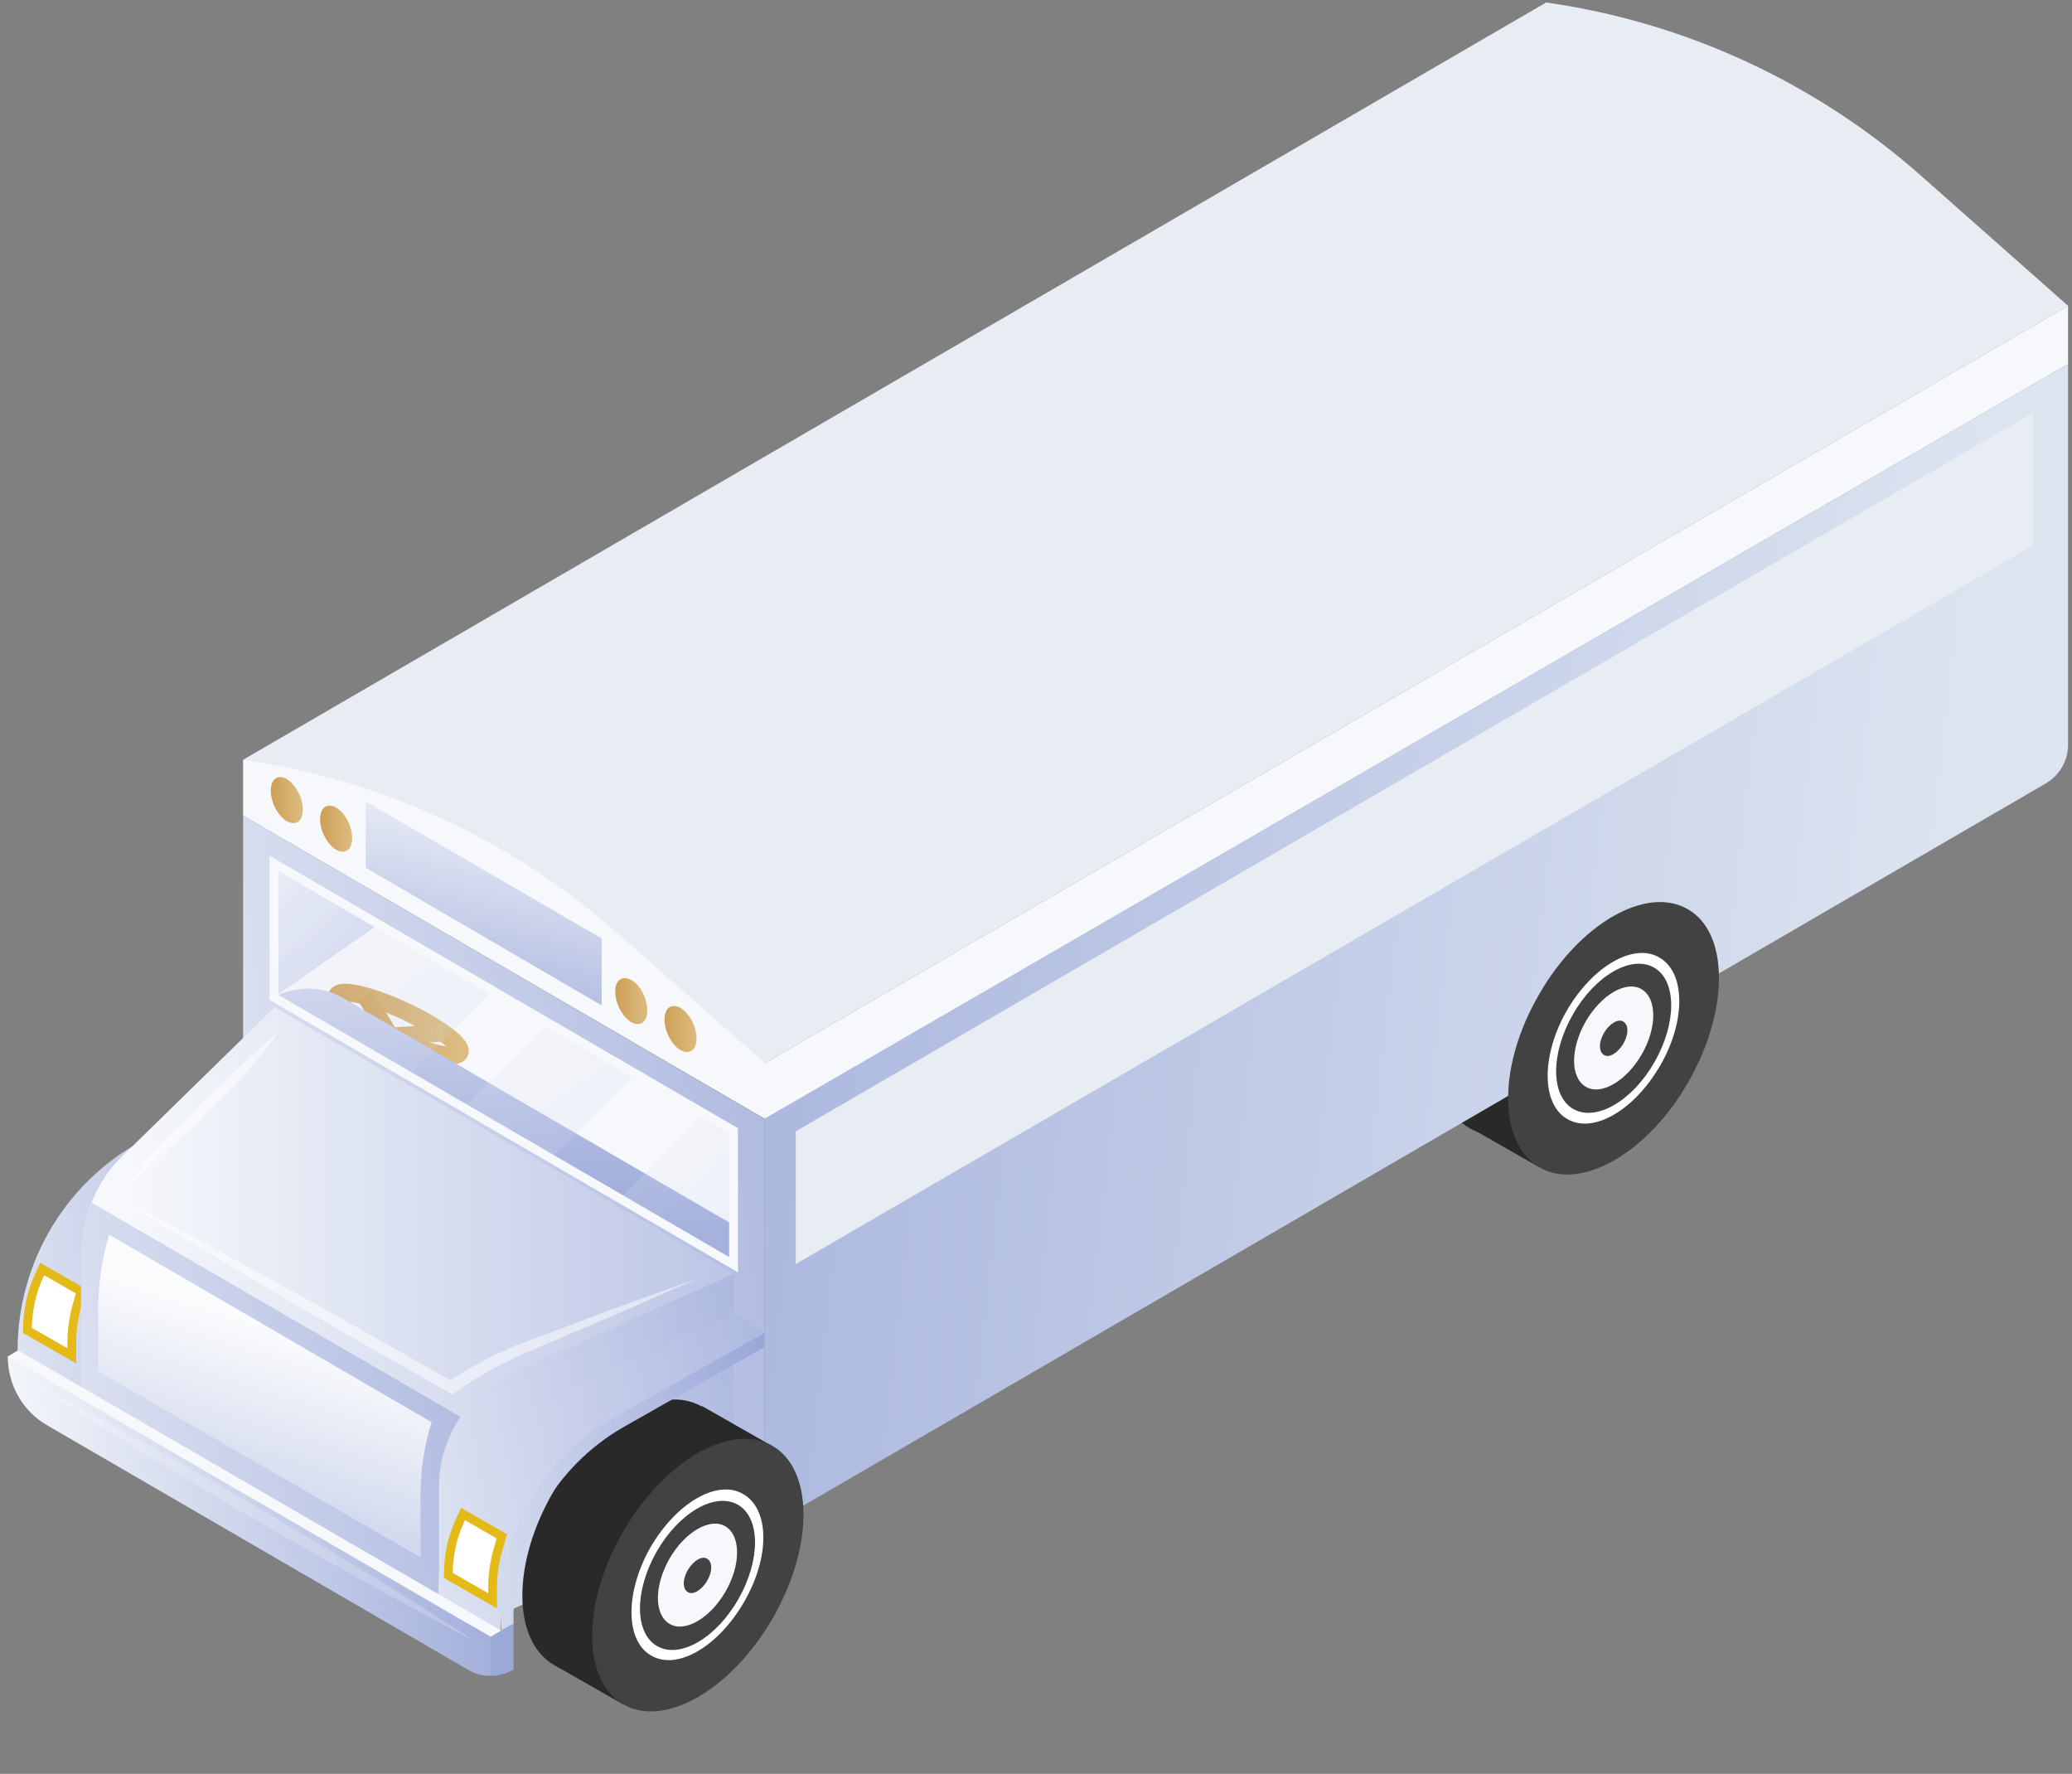 <svg width="118" height="101" viewBox="0 0 118 101" fill="none" xmlns="http://www.w3.org/2000/svg">
<rect x="0" y="0" width="118" height="101" fill="#808080" stroke="none"/>
<path d="M15.669 63.074L13.845 62.049L8.441 64.769C3.88 67.064 1.002 71.761 1.002 76.882L4.581 78.965L15.669 63.074Z" fill="url(#paint0_linear)"/>
<path d="M1.563 75.752L4.09 77.2V76.387C4.09 75.716 4.195 75.01 4.371 74.374L4.616 73.527L2.406 72.255L2.195 72.715C1.774 73.633 1.563 74.692 1.563 75.752Z" fill="white"/>
<path fill-rule="evenodd" clip-rule="evenodd" d="M1.563 75.752L4.09 77.2V76.387C4.09 75.716 4.195 75.01 4.371 74.374L4.616 73.527L2.406 72.255L2.195 72.715C1.774 73.633 1.563 74.692 1.563 75.752V75.752Z" stroke="#E3BA18" stroke-width="0.5"/>
<path d="M87.669 66.464L83.705 64.203L86.757 62.897L90.757 65.298L87.669 66.464Z" fill="#292929"/>
<path d="M92.19 59.332C94.536 55.268 94.531 50.872 92.177 49.513C89.824 48.154 86.014 50.347 83.668 54.412C81.321 58.476 81.327 62.872 83.68 64.23C86.033 65.589 89.843 63.396 92.19 59.332Z" fill="#292929"/>
<path d="M92.161 49.477L96.126 51.737C96.126 51.737 92.371 54.88 91.143 53.185C89.88 51.525 92.161 49.477 92.161 49.477Z" fill="#292929"/>
<path d="M117.775 17.41V20.73L43.564 63.709V60.531L117.775 17.41Z" fill="#F6F8FB"/>
<path d="M13.844 46.44V43.261L31.073 41.778L43.564 60.531V63.709L13.844 46.44Z" fill="#F6F8FB"/>
<path d="M13.844 43.261C21.739 44.392 29.143 47.817 35.143 53.114L43.564 60.531L117.775 17.411L109.389 9.994C103.389 4.697 95.986 1.271 88.056 0.141L13.844 43.261Z" fill="#E8ECF3"/>
<path d="M13.844 46.44V69.784L43.529 87.053V63.709L13.844 46.44Z" fill="url(#paint1_linear)"/>
<path d="M43.529 63.709L117.775 20.73V42.414C117.775 43.332 117.284 44.144 116.512 44.603L43.529 87.017V63.709Z" fill="url(#paint2_linear)"/>
<path d="M4.616 71.443V81.332L25.038 93.162L27.108 81.084L5.178 68.441C4.827 69.43 4.616 70.419 4.616 71.443Z" fill="url(#paint3_linear)"/>
<path d="M15.634 57.352L6.967 65.828C6.195 66.57 5.599 67.488 5.213 68.477L27.669 81.508L41.775 72.503L15.634 57.352Z" fill="url(#paint4_linear)"/>
<path d="M41.775 72.538L29.248 78.118C26.687 79.248 25.002 81.826 25.002 84.651V93.48L41.775 86.028V72.538Z" fill="url(#paint5_linear)"/>
<path d="M35.494 97.047L31.529 94.787L34.582 93.445L38.617 95.846L35.494 97.047Z" fill="#292929"/>
<path d="M40.021 89.913C37.705 93.974 33.88 96.164 31.529 94.787C29.178 93.409 29.143 89.03 31.494 84.969C33.81 80.908 37.635 78.718 39.986 80.095C42.337 81.437 42.337 85.817 40.021 89.913Z" fill="#292929"/>
<path d="M39.985 80.06L43.95 82.32C43.95 82.32 40.196 85.463 38.968 83.768C37.705 82.073 39.985 80.06 39.985 80.06Z" fill="#292929"/>
<path d="M44.003 92.143C46.349 88.079 46.344 83.683 43.99 82.324C41.637 80.966 37.827 83.159 35.481 87.223C33.134 91.287 33.14 95.683 35.493 97.042C37.846 98.4 41.656 96.207 44.003 92.143Z" fill="#424242"/>
<path d="M42.371 91.22C40.898 93.763 38.547 95.14 37.073 94.257C35.599 93.409 35.599 90.655 37.038 88.112C38.512 85.57 40.863 84.192 42.336 85.075C43.845 85.958 43.845 88.677 42.371 91.22Z" fill="white"/>
<path d="M42.056 91.043C40.792 93.268 38.722 94.469 37.424 93.727C36.126 92.986 36.126 90.584 37.389 88.359C38.652 86.134 40.722 84.934 42.02 85.675C43.319 86.417 43.319 88.818 42.056 91.043Z" fill="#424242"/>
<path d="M41.319 90.62C40.441 92.138 39.003 92.986 38.126 92.456C37.248 91.926 37.248 90.302 38.126 88.748C39.003 87.229 40.441 86.382 41.319 86.911C42.196 87.441 42.196 89.101 41.319 90.62Z" fill="#F6F8FB"/>
<path d="M40.266 90.019C39.95 90.549 39.459 90.832 39.178 90.655C38.862 90.478 38.862 89.913 39.178 89.383C39.494 88.854 39.985 88.571 40.266 88.748C40.582 88.924 40.582 89.49 40.266 90.019Z" fill="#424242"/>
<path d="M96.161 61.59C93.846 65.652 90.021 67.841 87.67 66.464C85.319 65.087 85.284 60.707 87.635 56.646C89.951 52.585 93.775 50.395 96.126 51.773C98.477 53.115 98.477 57.529 96.161 61.59Z" fill="#424242"/>
<path d="M94.547 60.672C93.073 63.215 90.723 64.592 89.249 63.709C87.775 62.862 87.775 60.107 89.214 57.564C90.688 55.022 93.038 53.644 94.512 54.527C95.986 55.375 96.021 58.129 94.547 60.672Z" fill="white"/>
<path d="M94.231 60.46C92.968 62.685 90.898 63.886 89.6 63.144C88.301 62.403 88.301 60.001 89.565 57.776C90.828 55.551 92.898 54.351 94.196 55.092C95.495 55.834 95.495 58.235 94.231 60.46Z" fill="#424242"/>
<path d="M93.495 60.036C92.617 61.555 91.179 62.402 90.302 61.873C89.424 61.343 89.424 59.718 90.302 58.165C91.179 56.646 92.617 55.798 93.495 56.328C94.372 56.858 94.372 58.518 93.495 60.036Z" fill="#F6F8FB"/>
<path d="M92.442 59.436C92.126 59.966 91.635 60.248 91.354 60.072C91.038 59.895 91.038 59.33 91.354 58.8C91.67 58.271 92.161 57.988 92.442 58.165C92.758 58.341 92.758 58.906 92.442 59.436Z" fill="#424242"/>
<path d="M43.564 75.858L41.845 74.798L32.476 79.071C27.915 81.155 24.967 85.746 24.967 90.796L28.511 92.88V91.997C28.511 87.37 30.967 83.132 34.932 80.837L43.564 75.858Z" fill="url(#paint6_linear)"/>
<path d="M43.529 75.893V76.705L35.564 81.225C31.564 83.486 29.108 87.829 29.248 92.456L28.546 92.844L28.511 91.997C28.406 87.37 30.827 83.062 34.827 80.802L43.529 75.893Z" fill="url(#paint7_linear)"/>
<path d="M41.775 64.38V72.008L15.599 56.787V49.159L41.775 64.38Z" fill="#F6F8FB"/>
<path d="M45.318 64.415V71.973L115.81 31.042V23.485L45.318 64.415Z" fill="#E8ECF3"/>
<path d="M25.529 89.701L28.055 91.149V90.337C28.055 89.666 28.16 88.96 28.336 88.324L28.581 87.476L26.371 86.205L26.16 86.664C25.739 87.582 25.529 88.606 25.529 89.701Z" fill="white"/>
<path fill-rule="evenodd" clip-rule="evenodd" d="M25.529 89.701L28.055 91.149V90.337C28.055 89.666 28.16 88.96 28.336 88.324L28.581 87.476L26.371 86.205L26.16 86.664C25.739 87.582 25.529 88.606 25.529 89.701V89.701Z" stroke="#E3BA18" stroke-width="0.5"/>
<path d="M24.581 80.978C24.16 82.32 23.95 83.698 23.95 85.11V88.677L5.599 78.082V74.445C5.599 73.068 5.809 71.69 6.195 70.384L6.23 70.313L24.581 80.978Z" fill="url(#paint8_linear)"/>
<path d="M27.95 93.197V95.422C28.406 95.422 28.862 95.281 29.248 95.069V92.456L27.95 93.197Z" fill="url(#paint9_linear)"/>
<path d="M2.687 81.155L26.652 95.069C27.038 95.317 27.494 95.422 27.95 95.422V93.198L0.441 77.2C0.441 78.859 1.283 80.343 2.687 81.155Z" fill="url(#paint10_linear)"/>
<path d="M1.037 76.882L0.441 77.235L27.95 93.198L28.547 92.844L1.037 76.882Z" fill="#F6F8FB"/>
<path d="M20.827 49.406V45.628L34.266 53.432V57.246L20.827 49.406Z" fill="url(#paint11_linear)"/>
<path d="M20.055 47.711C20.055 48.382 19.669 48.665 19.143 48.382C18.651 48.1 18.23 47.323 18.23 46.652C18.23 45.981 18.616 45.698 19.143 45.981C19.634 46.263 20.055 47.04 20.055 47.711Z" fill="url(#paint12_linear)"/>
<path d="M17.248 46.087C17.248 46.758 16.862 47.04 16.336 46.758C15.844 46.475 15.423 45.698 15.423 45.027C15.423 44.356 15.809 44.074 16.336 44.356C16.827 44.674 17.248 45.416 17.248 46.087Z" fill="url(#paint13_linear)"/>
<path d="M39.669 59.118C39.669 59.789 39.283 60.072 38.757 59.789C38.266 59.507 37.845 58.73 37.845 58.059C37.845 57.388 38.231 57.105 38.757 57.388C39.283 57.706 39.669 58.483 39.669 59.118Z" fill="url(#paint14_linear)"/>
<path d="M36.862 57.529C36.862 58.2 36.476 58.482 35.95 58.2C35.459 57.917 35.038 57.14 35.038 56.469C35.038 55.798 35.424 55.516 35.95 55.798C36.476 56.081 36.862 56.858 36.862 57.529Z" fill="url(#paint15_linear)"/>
<g opacity="0.5">
<path d="M7.002 68.335C7.809 68.759 8.581 69.148 9.388 69.572C10.16 69.995 10.967 70.384 11.774 70.843L16.476 73.421C18.055 74.304 19.599 75.151 21.143 76.034C22.687 76.917 24.266 77.8 25.81 78.683L25.494 78.718C26.02 78.33 26.582 78.012 27.143 77.694C27.704 77.376 28.301 77.094 28.897 76.811C29.213 76.67 29.494 76.564 29.81 76.458L30.722 76.105L32.511 75.434C33.705 74.975 34.898 74.516 36.126 74.092C37.319 73.668 38.547 73.209 39.74 72.785C38.582 73.315 37.389 73.809 36.231 74.339C35.073 74.869 33.88 75.328 32.687 75.858L30.933 76.599L30.055 76.988C29.74 77.094 29.459 77.235 29.178 77.376C28.617 77.659 28.055 77.941 27.494 78.259C26.968 78.577 26.406 78.93 25.915 79.283L25.739 79.389L25.564 79.283C24.02 78.4 22.441 77.517 20.897 76.635C19.354 75.752 17.81 74.834 16.266 73.951L11.634 71.196C10.862 70.737 10.09 70.278 9.353 69.819C8.511 69.289 7.739 68.83 7.002 68.335Z" fill="white"/>
</g>
<g opacity="0.2">
<path d="M1.563 78.542C1.563 78.542 1.985 78.754 2.686 79.142C3.388 79.531 4.441 80.06 5.634 80.731C6.862 81.402 8.265 82.179 9.774 83.027C10.511 83.451 11.318 83.91 12.09 84.334C12.862 84.793 13.669 85.252 14.476 85.711C15.283 86.17 16.055 86.664 16.862 87.123C17.634 87.582 18.406 88.042 19.143 88.501C20.616 89.384 22.02 90.231 23.178 90.973C24.371 91.714 25.318 92.35 26.02 92.774C26.687 93.198 27.073 93.48 27.073 93.48C27.073 93.48 26.651 93.268 25.95 92.88C25.248 92.491 24.195 91.962 23.002 91.291C21.774 90.62 20.371 89.843 18.862 88.995C18.125 88.571 17.318 88.112 16.546 87.689C15.774 87.229 14.967 86.77 14.16 86.311C13.353 85.852 12.581 85.358 11.774 84.898C11.002 84.439 10.23 83.98 9.493 83.521C8.02 82.638 6.616 81.791 5.458 81.049C4.265 80.308 3.318 79.672 2.616 79.248C1.949 78.789 1.563 78.542 1.563 78.542Z" fill="white"/>
</g>
<g opacity="0.5">
<path d="M7.283 67.7C7.283 67.7 7.353 67.523 7.529 67.205C7.704 66.923 7.985 66.499 8.336 66.04C8.511 65.793 8.722 65.581 8.967 65.334C9.178 65.086 9.424 64.839 9.704 64.557C9.95 64.309 10.231 64.062 10.511 63.78C10.792 63.532 11.073 63.25 11.318 62.967C11.599 62.685 11.88 62.438 12.161 62.155C12.441 61.873 12.722 61.625 12.967 61.378C13.494 60.884 13.985 60.425 14.406 60.036C15.248 59.259 15.88 58.765 15.88 58.765C15.88 58.765 15.424 59.401 14.687 60.283C14.301 60.743 13.88 61.237 13.389 61.767C13.143 62.049 12.897 62.296 12.617 62.579C12.336 62.861 12.09 63.109 11.81 63.391C11.529 63.674 11.248 63.921 10.967 64.204C10.687 64.451 10.406 64.698 10.125 64.945C9.564 65.404 9.073 65.863 8.652 66.252C8.231 66.64 7.915 66.993 7.669 67.241C7.388 67.558 7.283 67.7 7.283 67.7Z" fill="white"/>
</g>
<path fill-rule="evenodd" clip-rule="evenodd" d="M24.967 58.624C26.441 59.577 26.616 60.248 25.353 60.072C24.09 59.895 21.88 58.977 20.406 57.988C18.932 57.034 18.757 56.363 20.02 56.54C21.248 56.717 23.494 57.635 24.967 58.624Z" stroke="url(#paint16_linear)"/>
<path d="M20.827 56.717L22.23 59.012L25.248 58.8" stroke="url(#paint17_linear)"/>
<path d="M15.599 56.787C16.827 56.116 18.301 56.116 19.529 56.823L41.775 69.748V72.043L15.599 56.787Z" fill="url(#paint18_linear)"/>
<path d="M15.599 56.787L21.564 52.62L15.599 49.159V56.787Z" fill="url(#paint19_linear)"/>
<g opacity="0.2">
<path d="M18.055 50.607L15.599 53.079V56.787L23.248 61.237L28.055 56.399L18.055 50.607Z" fill="url(#paint20_linear)"/>
<path d="M41.775 64.38L40.09 63.391L35.283 68.265L41.775 72.008V64.38Z" fill="url(#paint21_linear)"/>
<path d="M36.195 61.131L31.213 58.235L26.406 63.074L31.388 65.969L36.195 61.131Z" fill="url(#paint22_linear)"/>
</g>
<path fill-rule="evenodd" clip-rule="evenodd" d="M41.775 64.38V72.008L15.599 56.787V49.159L41.775 64.38Z" stroke="#F6F8FB" stroke-width="0.5"/>
<defs>
<linearGradient id="paint0_linear" x1="-4.875" y1="95.225" x2="27.087" y2="90.36" gradientUnits="userSpaceOnUse">
<stop stop-color="#F6F8FB"/>
<stop offset="1" stop-color="#99A7D8"/>
</linearGradient>
<linearGradient id="paint1_linear" x1="1.949" y1="126.091" x2="67.064" y2="117.734" gradientUnits="userSpaceOnUse">
<stop stop-color="#F6F8FB"/>
<stop offset="1" stop-color="#99A7D8"/>
</linearGradient>
<linearGradient id="paint2_linear" x1="113.721" y1="21.691" x2="23.627" y2="11.507" gradientUnits="userSpaceOnUse">
<stop stop-color="#DCE4F0"/>
<stop offset="1" stop-color="#99A7D8"/>
</linearGradient>
<linearGradient id="paint3_linear" x1="-4.397" y1="116.924" x2="44.504" y2="109.112" gradientUnits="userSpaceOnUse">
<stop stop-color="#F6F8FB"/>
<stop offset="1" stop-color="#99A7D8"/>
</linearGradient>
<linearGradient id="paint4_linear" x1="7.111" y1="87.793" x2="62.702" y2="87.793" gradientUnits="userSpaceOnUse">
<stop stop-color="#F6F8FB"/>
<stop offset="1" stop-color="#99A7D8"/>
</linearGradient>
<linearGradient id="paint5_linear" x1="18.282" y1="113.61" x2="54.953" y2="108.453" gradientUnits="userSpaceOnUse">
<stop stop-color="#F6F8FB"/>
<stop offset="1" stop-color="#99A7D8"/>
</linearGradient>
<linearGradient id="paint6_linear" x1="17.515" y1="110.26" x2="57.67" y2="103.008" gradientUnits="userSpaceOnUse">
<stop stop-color="#F6F8FB"/>
<stop offset="1" stop-color="#99A7D8"/>
</linearGradient>
<linearGradient id="paint7_linear" x1="28.533" y1="92.827" x2="43.526" y2="92.827" gradientUnits="userSpaceOnUse">
<stop stop-color="#D3DAED"/>
<stop offset="1" stop-color="#99A7D8"/>
</linearGradient>
<linearGradient id="paint8_linear" x1="1.615" y1="71.023" x2="-5.299" y2="93.071" gradientUnits="userSpaceOnUse">
<stop stop-color="#FBFCFD"/>
<stop offset="1" stop-color="#9BA9D9"/>
</linearGradient>
<linearGradient id="paint9_linear" x1="-9.49" y1="94.404" x2="23.892" y2="101.603" gradientUnits="userSpaceOnUse">
<stop stop-color="#FBFCFD"/>
<stop offset="1" stop-color="#9BA9D9"/>
</linearGradient>
<linearGradient id="paint10_linear" x1="1.746" y1="96.183" x2="31.288" y2="92.415" gradientUnits="userSpaceOnUse">
<stop stop-color="#F6F8FB"/>
<stop offset="1" stop-color="#99A7D8"/>
</linearGradient>
<linearGradient id="paint11_linear" x1="20.29" y1="41.636" x2="16.6" y2="57.773" gradientUnits="userSpaceOnUse">
<stop stop-color="#FBFCFD"/>
<stop offset="1" stop-color="#9BA9D9"/>
</linearGradient>
<linearGradient id="paint12_linear" x1="18.231" y1="48.489" x2="20.056" y2="48.489" gradientUnits="userSpaceOnUse">
<stop stop-color="#CE9F55"/>
<stop offset="1" stop-color="#DCBC81"/>
</linearGradient>
<linearGradient id="paint13_linear" x1="15.424" y1="46.864" x2="17.248" y2="46.864" gradientUnits="userSpaceOnUse">
<stop stop-color="#CE9F55"/>
<stop offset="1" stop-color="#DCBC81"/>
</linearGradient>
<linearGradient id="paint14_linear" x1="37.845" y1="59.896" x2="39.67" y2="59.896" gradientUnits="userSpaceOnUse">
<stop stop-color="#CE9F55"/>
<stop offset="1" stop-color="#DCBC81"/>
</linearGradient>
<linearGradient id="paint15_linear" x1="35.038" y1="58.306" x2="36.863" y2="58.306" gradientUnits="userSpaceOnUse">
<stop stop-color="#CE9F55"/>
<stop offset="1" stop-color="#DCBC81"/>
</linearGradient>
<linearGradient id="paint16_linear" x1="19.177" y1="60.097" x2="26.2" y2="60.097" gradientUnits="userSpaceOnUse">
<stop stop-color="#CE9F55"/>
<stop offset="1" stop-color="#DCBC81"/>
</linearGradient>
<linearGradient id="paint17_linear" x1="20.827" y1="59.01" x2="25.249" y2="59.01" gradientUnits="userSpaceOnUse">
<stop stop-color="#CE9F55"/>
<stop offset="1" stop-color="#DCBC81"/>
</linearGradient>
<linearGradient id="paint18_linear" x1="0.336" y1="42.666" x2="0.336" y2="69.833" gradientUnits="userSpaceOnUse">
<stop stop-color="#FBFCFD"/>
<stop offset="1" stop-color="#9BA9D9"/>
</linearGradient>
<linearGradient id="paint19_linear" x1="4.081" y1="54.282" x2="24.284" y2="73.84" gradientUnits="userSpaceOnUse">
<stop stop-color="#FBFCFD"/>
<stop offset="1" stop-color="#9BA9D9"/>
</linearGradient>
<linearGradient id="paint20_linear" x1="-8.454" y1="57.746" x2="17.872" y2="95.936" gradientUnits="userSpaceOnUse">
<stop stop-color="#FBFCFD"/>
<stop offset="1" stop-color="#9BA9D9"/>
</linearGradient>
<linearGradient id="paint21_linear" x1="22.749" y1="69.178" x2="45.528" y2="90.421" gradientUnits="userSpaceOnUse">
<stop stop-color="#FBFCFD"/>
<stop offset="1" stop-color="#9BA9D9"/>
</linearGradient>
<linearGradient id="paint22_linear" x1="7.502" y1="63.429" x2="26.091" y2="92.557" gradientUnits="userSpaceOnUse">
<stop stop-color="#FBFCFD"/>
<stop offset="1" stop-color="#9BA9D9"/>
</linearGradient>
</defs>
</svg>
